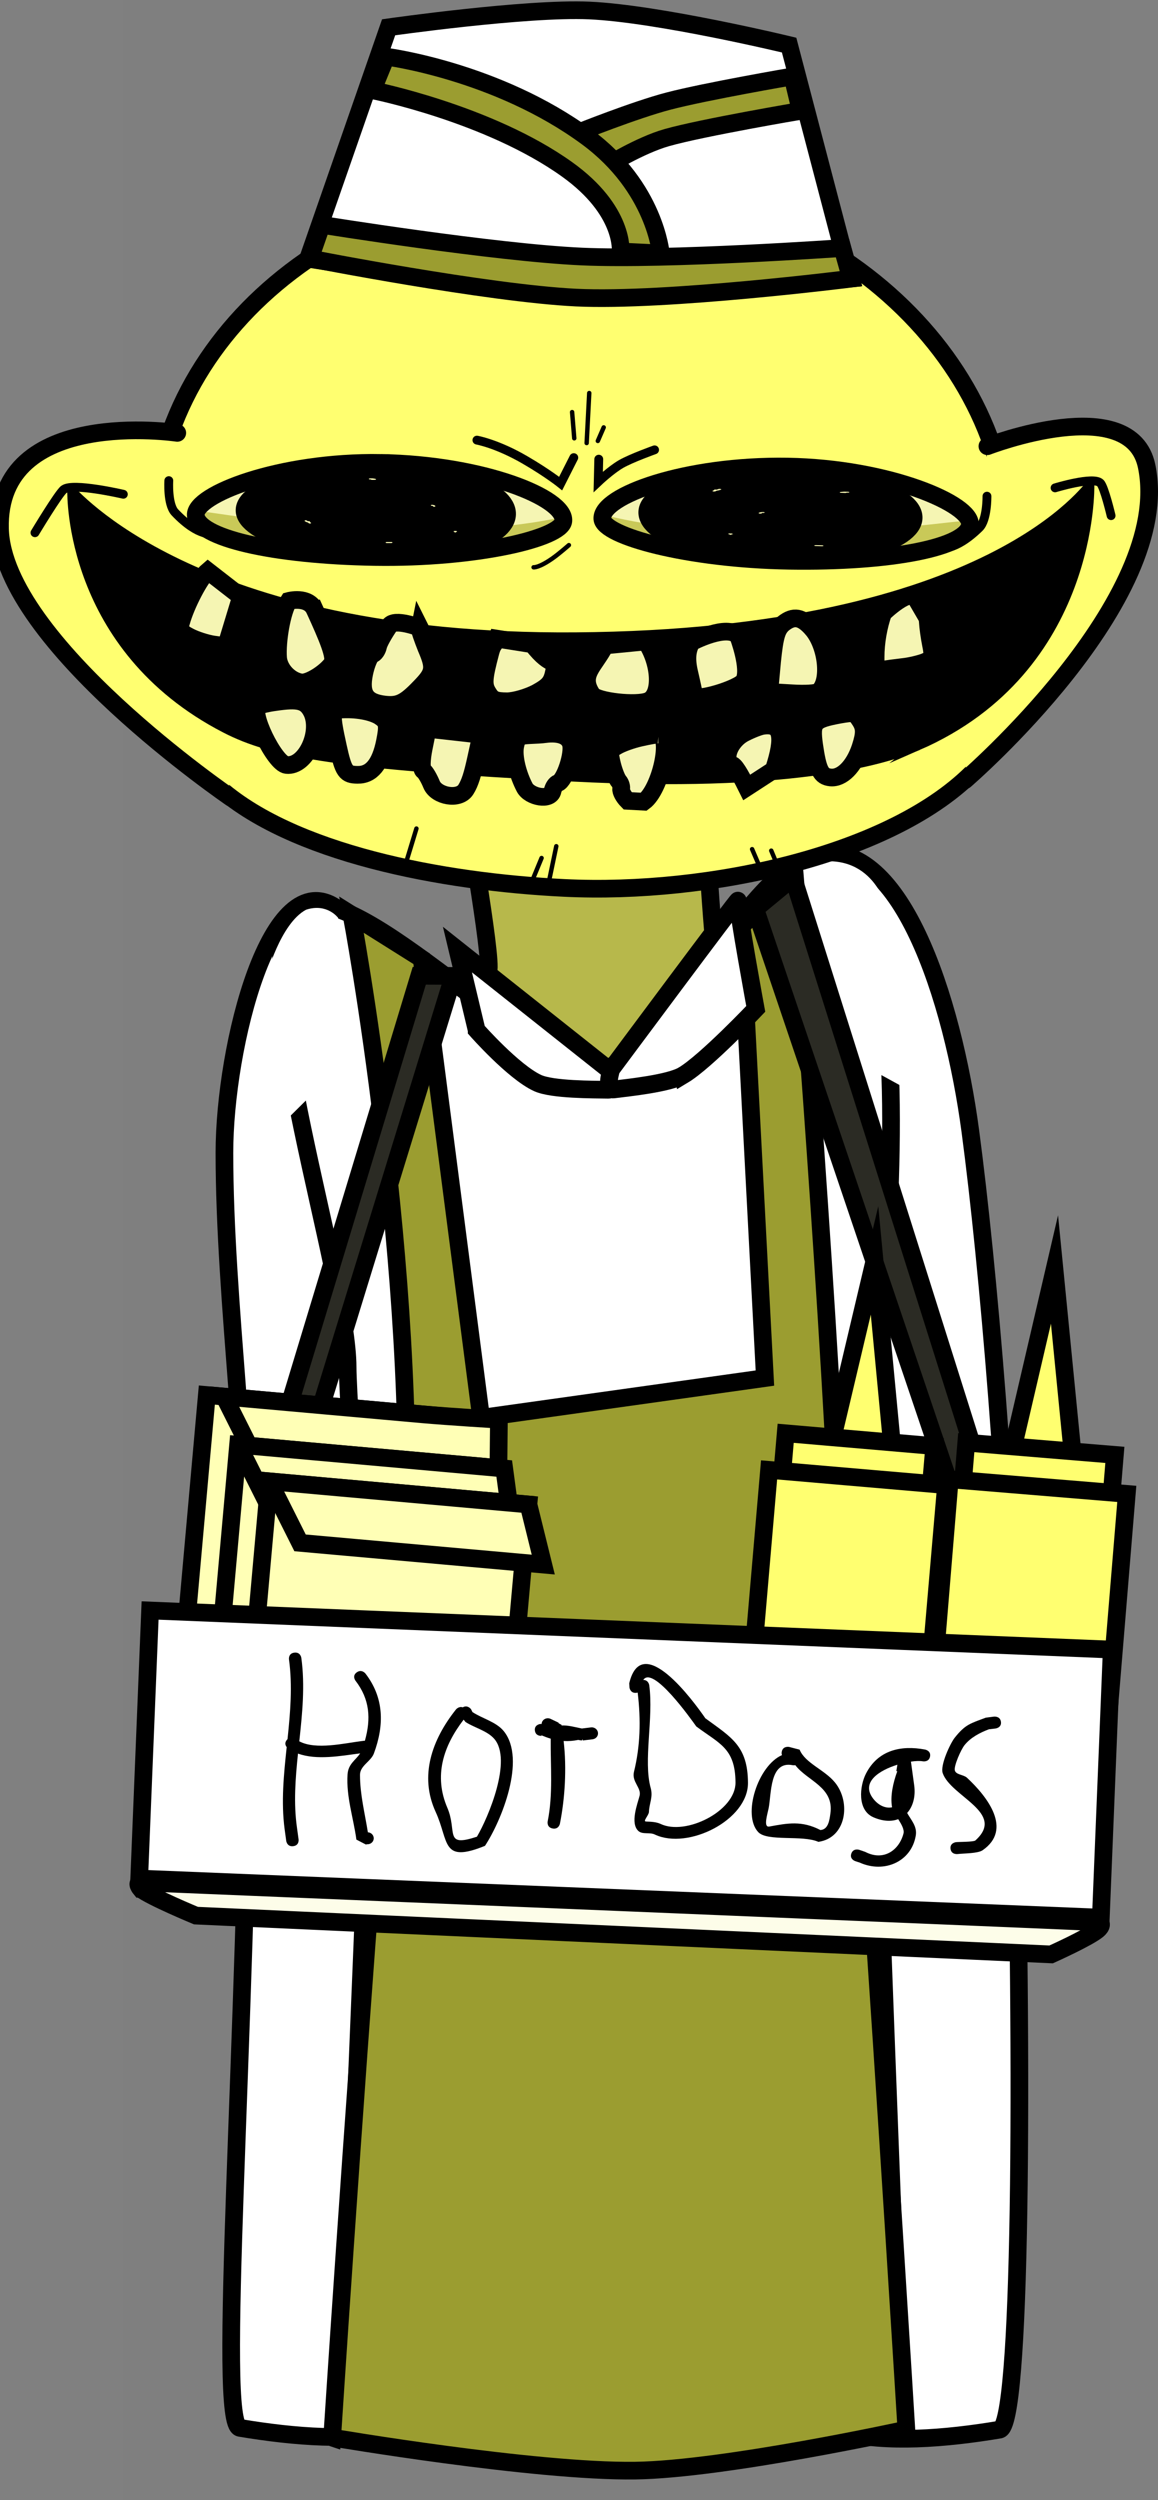 <svg viewBox="0,0,131.086,283.011" height="283.011" width="131.086" xmlns:xlink="http://www.w3.org/1999/xlink" xmlns="http://www.w3.org/2000/svg" version="1.1"><rect x="0" y="0" width="131.086" height="283.011" fill="#808080" stroke="none"/><g transform="translate(-249.592,-38.395)"><g stroke-miterlimit="10"><path stroke-linecap="butt" stroke-width="2" stroke="none" fill="#000000" fill-opacity="0.01" d="M263.503,321.406v-283.011h111.701v283.011z"></path><path stroke-linecap="butt" stroke-width="2" stroke="#000000" fill="#b7b84b" d="M301.922,150.419c0,0 2.577,-1.091 2.953,-2.095c0.499,-1.332 -2.824,-20.046 -2.824,-20.046l27.26,0.333c0,0 1.015,19.195 1.675,20.68c0.357,0.803 4.652,1.857 4.652,1.857c0,0 -6.788,11.076 -16.585,10.813c-8.395,-0.225 -17.131,-11.542 -17.131,-11.542z"></path><path stroke-linecap="butt" stroke-width="2" stroke="#000000" fill="#ffffff" d="M303.178,303.197c0,12.078 -14.053,12.095 -26.426,10.024c-2.628,-0.44 0.767,-42.728 1.118,-87.882c0.149,-19.22 -2.873,-39.613 -2.873,-56.452c0,-12.078 5.237,-32.964 12.73,-27.675c14.039,9.909 15.451,149.906 15.451,161.985z"></path><path stroke-linecap="butt" stroke-width="2" stroke="#000000" fill="#ffffff" d="M359.437,166.454c2.033,15.235 4.369,43.161 4.95,65.861c1.08,42.226 0.798,80.698 -1.639,81.105c-12.374,2.071 -26.426,2.055 -26.426,-10.024c0,-12.078 -6.286,-164.939 5.301,-168.135c9.822,-2.751 15.826,16.292 17.814,31.192z"></path><path stroke-linecap="butt" stroke-width="2" stroke="#000000" fill="#ffffff" d="M348.496,230.806c0.927,27.985 3.055,81.828 3.055,81.828c0,0 -20.793,4.655 -31.395,4.799c-10.483,0.142 -31.861,-3.942 -31.861,-3.942c0,0 2.196,-50.273 3.259,-79.222c0,0 -2.609,-36.841 -2.609,-41.098c0,-10.577 -11.603,-44.435 -6.101,-51.248c5.263,-6.517 26.655,17.511 34.553,17.511c6.188,0 17.673,-23.966 25.038,-24.406c3.638,0.076 5.39,7.127 6.607,12.762c3.061,14.174 0.208,39.642 0.208,44.781l-0,-0c0,4.801 0.076,9.885 -0.192,14.859z"></path><path stroke-linecap="butt" stroke-width="2" stroke="none" fill="#ffffff" d="M339.969,154.936l0.08,-15.796c0,0 1.982,-3.281 3.63,-3.254c5.784,0.226 6.678,6.691 6.678,6.691l6.56,21.656z"></path><path stroke-linecap="butt" stroke-width="2" stroke="none" fill="#ffffff" d="M311.56,188.419l3.071,-10.517c0,0 3.489,-3.57 4.449,-3.673c2.032,-0.218 3.272,2.845 3.272,2.845l-2.82,11.346z"></path><path stroke-linecap="butt" stroke-width="2" stroke="#000000" fill="#9b9d30" d="M287.192,314.316c0,0 2.301,-35.564 4.794,-67.586c0.744,-9.562 2.892,-20.49 3.416,-31.491c1.56,-32.753 -6.014,-73.302 -6.014,-73.302l7.935,4.987l6.733,51.964l32.124,-4.502l-2.681,-51.131l6.06,-5.852c0,0 3.525,43.219 4.994,75.32c0.501,10.939 2.526,22.731 3.188,32.242c2.214,31.785 4.453,68.44 4.453,68.44c0,0 -20.583,4.511 -30.682,4.653c-11.409,0.16 -34.321,-3.742 -34.321,-3.742z"></path><g stroke-linecap="butt" stroke-width="2" stroke="#000000" fill="#ffffff"><path d="M303.549,155.002l-2.174,-9.119l17.092,13.558c0,0 1.023,2.329 -0.01,2.311c-1.679,-0.029 -6.345,0.006 -8.011,-0.762c-2.737,-1.262 -6.897,-5.987 -6.897,-5.987z"></path><path d="M326.934,160.095c-1.573,0.944 -6.216,1.414 -7.882,1.624c-1.025,0.129 -0.26,-2.296 -0.26,-2.296c0,0 14.345,-19.304 14.334,-19.086c-0.051,0.988 2.017,12.261 2.017,12.261c0,0 -5.625,5.947 -8.209,7.498z"></path></g><path stroke-linecap="butt" stroke-width="2" stroke="none" fill="#ffffff" d="M280.471,166.684l-0.746,-17.696c0,0 1.587,-6.057 4.515,-7.617c2.389,-0.78 3.627,0.921 3.627,0.921l1.747,15.327z"></path><path stroke-linecap="butt" stroke-width="2" stroke="none" fill="#ffffff" d="M344.969,155.336l-2.32,-13.596c0,0 1.982,-0.481 3.23,-0.454c1.184,0.026 4.078,0.691 4.078,0.691l5.36,10.656z"></path><path stroke-linecap="butt" stroke-width="2" stroke="none" fill="#ffffff" d="M344.968,154.336l-2.32,-6.346c0,0 1.982,-0.481 3.23,-0.454c1.184,0.026 4.078,0.691 4.078,0.691l4.61,5.906z"></path><g><g stroke-width="2" stroke="#000000" fill="#ffff70"><path stroke-linecap="butt" d="M363.832,102.094c-0.422,8.7 1.983,17.35 -3.808,23.395c-9.248,9.654 -30.095,14.213 -46.555,13.415c-13.759,-0.667 -30.968,-3.897 -39.434,-11.648c-8.003,-7.327 -7.664,-18.881 -7.132,-29.86c1.095,-22.594 23.681,-39.859 50.447,-38.561c26.766,1.298 47.576,20.666 46.481,43.26z"></path><path stroke-linecap="round" d="M275.735,128.691c0,0 -25.779,-17.601 -26.143,-30.412c-0.397,-13.966 20.067,-10.882 20.067,-10.882"></path><path stroke-linecap="round" d="M361.366,88.905c0,0 16.262,-6.296 18.029,2.278c3.122,15.145 -20.57,35.529 -20.57,35.529"></path></g><g stroke-linecap="butt" stroke-width="2" stroke="#000000"><path fill="#ffffff" d="M293.584,41.485c0,0 15.543,-2.22 22.719,-1.901c7.872,0.35 22.617,3.916 22.617,3.916l6.93,26.428c0,0 -19.838,1.842 -30.171,1.464c-10.123,-0.37 -31.211,-3.71 -31.211,-3.71z"></path><path fill="#9b9d30" d="M286.009,63.843c0,0 19.52,3.148 29.473,3.592c9.688,0.432 29.472,-0.963 29.472,-0.963l0.972,3.468c0,0 -20.904,2.636 -31.123,2.141c-10.029,-0.486 -30.12,-4.425 -30.12,-4.425z"></path><path fill="#9b9d30" d="M315.032,53.406c0,0 6.399,-2.563 10.209,-3.562c4.234,-1.11 14.057,-2.798 14.057,-2.798l0.928,3.899c0,0 -11.139,1.888 -15.158,3.029c-3.015,0.856 -6.822,3.213 -6.822,3.213z"></path><path fill="#9b9d30" d="M319.846,66.863c0,0 0.47,-4.622 -6.067,-9.301c-8.853,-6.336 -22.015,-8.949 -22.015,-8.949l1.553,-3.802c0,0 12.558,1.608 22.747,9.121c7.698,5.676 8.332,13.152 8.332,13.152z"></path></g><g><path stroke-linecap="butt" stroke-width="0" stroke="none" fill="#f5f5b3" d="M359.386,97.788c-0.28,2.577 -8.981,4.269 -20.472,4.083c-11.491,-0.186 -21.035,-2.812 -21.139,-4.757c-0.14,-2.62 9.466,-6.093 20.957,-5.907c11.491,0.186 20.904,4.283 20.654,6.582z"></path><path stroke-linecap="butt" stroke-width="0" stroke="none" fill="#c9c958" d="M359.386,97.788c-0.28,2.577 -8.981,4.269 -20.472,4.083c-11.491,-0.186 -21.035,-2.812 -21.139,-4.757c-0.066,-1.241 2.853,1.556 20.226,1.48c17.799,-0.077 21.517,-2.015 21.385,-0.805z"></path><path stroke-linecap="butt" stroke-width="2" stroke="#000000" fill="none" d="M359.386,97.788c-0.28,2.577 -8.981,4.269 -20.472,4.083c-11.491,-0.186 -21.035,-2.812 -21.139,-4.757c-0.14,-2.62 9.466,-6.093 20.957,-5.907c11.491,0.186 20.904,4.283 20.654,6.582z"></path><path stroke-linecap="butt" stroke-width="2" stroke="#000000" fill="#000000" d="M353.018,97.019c-0.066,2.713 -7.673,4.79 -15.09,4.67c-7.417,-0.12 -15.134,-2.612 -15.068,-5.325c0.066,-2.713 7.889,-4.62 15.306,-4.5c7.417,0.12 14.918,2.442 14.852,5.155z"></path><path stroke-linecap="butt" stroke-width="0" stroke="none" fill="#f5f5b3" d="M292.709,90.793c11.491,0.186 20.921,3.968 20.654,6.582c-0.198,1.941 -9.862,4.255 -21.353,4.068c-11.491,-0.186 -20.103,-2.159 -20.258,-4.743c-0.139,-2.306 9.466,-6.093 20.957,-5.907z"></path><path stroke-linecap="butt" stroke-width="0" stroke="none" fill="#c9c958" d="M293.082,98.198c17.356,0.639 20.408,-2.061 20.282,-0.823c-0.198,1.941 -9.862,4.255 -21.353,4.068c-11.491,-0.186 -20.103,-2.159 -20.258,-4.743c-0.073,-1.214 3.548,0.843 21.329,1.498z"></path><path stroke-linecap="butt" stroke-width="2" stroke="#000000" fill="none" d="M292.709,90.793c11.491,0.186 20.921,3.968 20.654,6.582c-0.198,1.941 -9.862,4.255 -21.353,4.068c-11.491,-0.186 -20.103,-2.159 -20.258,-4.743c-0.139,-2.306 9.466,-6.093 20.957,-5.907z"></path><path stroke-linecap="butt" stroke-width="2" stroke="#000000" fill="#000000" d="M293.244,91.468c7.417,0.12 13.817,2.424 13.751,5.137c-0.066,2.713 -6.572,4.808 -13.989,4.687c-7.417,-0.12 -15.799,-2.456 -15.733,-5.169c0.066,-2.713 8.554,-4.776 15.971,-4.655z"></path><g stroke-linecap="butt" stroke-width="2" stroke="none" fill="#f5f5b3"><path d="M298.723,95.757c-0.138,-0.008 -0.125,-0.07 -0.125,-0.07l0.003,-0.016c0.009,-0.008 -0.032,-0.023 -0.046,-0.017c0,0 -0.13,0.021 -0.178,-0.039c-0.049,-0.06 0.081,-0.08 0.081,-0.08c0.173,-0.014 0.407,0.071 0.419,0.151l-0.003,0.016c0,0 -0.013,0.063 -0.151,0.055z"></path><path d="M293.387,99.871c-0.076,0 -0.141,-0.027 -0.143,-0.062c-0.003,-0.035 0.057,-0.063 0.133,-0.064l0.277,-0.002c0.074,-0 0.147,-0.001 0.221,-0.001c0,0 0.138,-0.001 0.143,0.062c0.005,0.063 -0.133,0.064 -0.133,0.064c-0.074,0 -0.424,0.002 -0.498,0.003z"></path><path d="M284.543,97.385c0.138,-0.001 0.143,0.062 0.143,0.062l-0.013,0.022l0.118,0.099c0.011,0.009 0.017,0.019 0.018,0.029c0.003,0.035 -0.057,0.063 -0.133,0.064c-0.055,0 -0.104,-0.014 -0.128,-0.035l-0.101,-0.085c-0.151,-0.034 -0.277,-0.096 -0.361,-0.163c0,0 -0.066,-0.056 0.055,-0.085c0.121,-0.029 0.188,0.027 0.188,0.027c0.031,0.029 0.077,0.054 0.13,0.076c0.019,-0.007 0.046,-0.011 0.083,-0.012z"></path><path d="M300.895,98.601c0.027,-0.013 0.054,-0.026 0.08,-0.039l-0.03,-0.031c0,0 0.05,-0.058 0.179,-0.034c0,0 0,0 0,0c0.037,-0.009 0.094,-0.014 0.154,0.012c0.101,0.044 0.007,0.089 0.007,0.089c-0.063,0.03 -0.125,0.06 -0.188,0.09l-0.092,-0.096z"></path><path d="M291.573,92.669c-0.028,0 -0.057,0.001 -0.085,0.001c0,0 -0.138,0.001 -0.143,-0.062c-0.005,-0.063 0.133,-0.064 0.133,-0.064c0.101,-0 0.202,-0 0.303,-0.001l0.022,0.007l0.003,-0.004l0.258,0.045c0.053,0.009 0.093,0.031 0.095,0.059c0.003,0.034 -0.055,0.063 -0.13,0.064l-0.311,0.005c0,0 -0.122,0.002 -0.144,-0.05z"></path></g><g stroke-linecap="butt" stroke-width="2" stroke="none" fill="#f5f5b3"><path d="M335.669,96.536c-0.185,0.002 -0.2,-0.052 -0.2,-0.052l-0.004,-0.014c0.02,-0.068 0.34,-0.131 0.571,-0.113c0,0 0.173,0.022 0.104,0.071c-0.068,0.049 -0.241,0.027 -0.241,0.027c-0.019,-0.006 -0.075,0.006 -0.063,0.013l0.004,0.014c0,0 0.014,0.054 -0.171,0.055z"></path><path d="M341.946,100.207c0,0 -0.186,-0.006 -0.175,-0.059c0.01,-0.053 0.196,-0.048 0.196,-0.048c0.099,0.003 0.198,0.006 0.297,0.009l0.371,0.011c0.103,0.003 0.181,0.03 0.175,0.059c-0.006,0.03 -0.093,0.051 -0.196,0.048c-0.099,-0.003 -0.569,-0.017 -0.668,-0.02z"></path><path d="M330.607,93.803c0.05,0.002 0.085,0.006 0.111,0.013c0.073,-0.017 0.136,-0.037 0.179,-0.06c0,0 0.092,-0.045 0.254,-0.016c0.161,0.029 0.069,0.074 0.069,0.074c-0.116,0.054 -0.288,0.102 -0.493,0.126l-0.14,0.069c-0.033,0.017 -0.1,0.028 -0.174,0.026c-0.102,-0.003 -0.181,-0.03 -0.175,-0.059c0.002,-0.009 0.011,-0.017 0.026,-0.024l0.163,-0.08l-0.016,-0.019c0,0 0.01,-0.053 0.196,-0.048z"></path><path d="M332.454,98.869l-0.129,0.078c-0.083,-0.028 -0.165,-0.056 -0.248,-0.084c0,0 -0.124,-0.042 0.015,-0.076c0.082,-0.02 0.159,-0.014 0.208,-0.005c0,-0 0,-0 0,-0c0.174,-0.016 0.239,0.035 0.239,0.035l-0.042,0.026c0.035,0.012 0.071,0.024 0.106,0.036z"></path><path d="M345.432,94.162c-0.032,0.044 -0.196,0.037 -0.196,0.037l-0.418,-0.016c-0.1,-0.004 -0.177,-0.03 -0.171,-0.059c0.004,-0.023 0.058,-0.041 0.13,-0.046l0.348,-0.029l0.004,0.003l0.031,-0.005c0.135,0.004 0.271,0.008 0.406,0.011c0,0 0.186,0.006 0.175,0.059c-0.01,0.053 -0.196,0.048 -0.196,0.048c-0.038,-0.001 -0.076,-0.003 -0.114,-0.004z"></path></g><path stroke-linecap="round" stroke-width="0.5" stroke="#000000" fill="none" d="M313.99,100.101c0,0 -1.06,0.935 -1.812,1.468c-1.591,1.127 -2.182,1.042 -2.182,1.042"></path><path stroke-linecap="round" stroke-width="1" stroke="#000000" fill="none" d="M314.545,90.196l-1.487,2.937c0,0 -1.434,-1.153 -3.992,-2.648c-3.194,-1.867 -5.486,-2.269 -5.486,-2.269"></path><path stroke-linecap="round" stroke-width="1" stroke="#000000" fill="none" d="M323.691,89.315c0,0 -2.606,0.93 -3.764,1.589c-1.158,0.659 -2.617,2.041 -2.617,2.041l0.062,-2.574"></path><path stroke-linecap="round" stroke-width="0.5" stroke="#000000" fill="none" d="M316.295,82.886l-0.294,5.66"></path><path stroke-linecap="round" stroke-width="0.5" stroke="#000000" fill="none" d="M314.355,85.043l0.243,2.965"></path><path stroke-linecap="round" stroke-width="0.5" stroke="#000000" fill="none" d="M317.265,88.309l0.666,-1.534"></path><path stroke-linecap="round" stroke-width="1" stroke="#000000" fill="none" d="M273.747,98.804c0,0 -1.632,0.47 -4.351,-2.405c-0.863,-0.912 -0.695,-3.599 -0.695,-3.599"></path><path stroke-linecap="round" stroke-width="1" stroke="#000000" fill="none" d="M361.317,94.56c0,0 0.037,2.691 -0.869,3.574c-2.857,2.785 -4.464,2.262 -4.464,2.262"></path></g><g stroke-linecap="butt" stroke="#000000"><path stroke-width="1" fill="#000000" d="M353.523,122.823c-4.219,1.843 -15.189,4.774 -39.046,3.543c-26.357,-1.36 -33.914,-2.669 -39.407,-5.51c-17.72,-9.165 -17.349,-26.542 -17.364,-26.858c-0.02,-0.414 13.341,16.799 57.002,16.478c47.504,-0.35 58.244,-17.579 58.264,-17.165c0,0 0.515,20.793 -19.45,29.513z"></path><g stroke-width="2" fill="#f5f5b3"><path d="M354.252,107.809c0.187,0.021 0.336,0.464 0.371,1.002c0.028,0.572 0.184,1.692 0.35,2.529c0.287,1.419 0.205,1.588 -0.686,1.986c-0.569,0.221 -1.673,0.489 -2.502,0.574c-0.782,0.09 -1.811,0.224 -2.259,0.316c-0.689,0.101 -0.826,-0.164 -0.814,-1.407c-0.006,-1.712 0.333,-3.545 0.849,-5.008c0,0 3.226,-3.143 3.805,-1.513z"></path><path d="M276.876,105.944l-1.698,5.6l-1.44,-0.197c-0.786,-0.123 -1.998,-0.508 -2.689,-0.87c-0.997,-0.503 -1.214,-0.847 -0.959,-1.636c0.546,-2.002 2.171,-5.092 3.032,-5.814z"></path><path d="M285.216,107.397c1.458,3.186 2.405,5.416 1.985,6.08c-0.738,1.056 -2.651,2.264 -3.492,2.17c-1.3,-0.181 -2.523,-1.456 -2.637,-2.784c-0.142,-1.901 0.451,-5.32 1.202,-6.445c0,0 2.208,-0.596 2.941,0.979z"></path><path d="M341.55,109.588c1.664,1.929 2.093,5.96 0.721,7.087c-0.236,0.223 -1.585,0.285 -2.999,0.198l-2.595,-0.148l0.32,-3.485c0.294,-2.883 0.535,-3.603 1.235,-4.236c1.197,-0.969 2.117,-0.795 3.319,0.584z"></path><path d="M333.817,115.451c-0.516,0.903 -5.543,2.403 -5.636,1.681c-0.044,-0.254 -0.287,-1.419 -0.569,-2.624c-0.342,-1.46 -0.257,-2.573 0.292,-3.433c0,0 4.026,-2.13 5.261,-0.676c0,0 1.4,3.713 0.653,5.052z"></path><path d="M297.115,109.451c-0.049,0.243 0.322,1.245 0.733,2.287c0.973,2.278 0.922,2.77 -0.703,4.438c-1.692,1.767 -2.437,2.146 -3.977,1.974c-2.147,-0.24 -2.812,-1.204 -2.35,-3.499c0.224,-1.113 0.661,-2.096 0.915,-2.174c0.301,-0.073 0.579,-0.504 0.663,-0.922c0.084,-0.417 0.675,-1.454 1.284,-2.346c0.602,-0.857 3.435,0.242 3.435,0.242z"></path><path d="M309.861,111.324c2.275,2.967 2.756,1.366 2.456,3.064c-0.252,1.252 -0.57,1.643 -2.019,2.442c-0.959,0.497 -2.432,0.937 -3.293,0.948c-1.335,-0.007 -1.687,-0.153 -2.187,-0.991c-0.539,-0.878 -0.492,-1.584 0.304,-4.589c0.258,-0.94 0.431,-0.756 0.723,-1.509z"></path><path d="M322.69,111.008c1.574,2.281 1.921,6.003 0.281,6.727c-1.307,0.565 -5.835,0.059 -6.348,-0.71c-1.523,-2.248 0.287,-3.209 1.464,-5.57z"></path><path d="M346.978,119.986c0.506,0.803 0.527,1.41 0.018,2.989c-0.728,2.195 -2.103,3.57 -3.41,3.424c-1.074,-0.12 -1.414,-0.798 -1.834,-3.69c-0.343,-2.563 -0.093,-2.856 2.883,-3.412c1.631,-0.28 1.725,-0.27 2.343,0.689z"></path><path d="M284.828,118.864c1.253,2.309 -0.614,6.368 -2.808,6.123c-1.354,-0.151 -4.254,-6.13 -3.188,-6.687c0.161,-0.089 1.018,-0.313 1.9,-0.428c2.607,-0.384 3.426,-0.186 4.096,0.991z"></path><path d="M334.125,127.53c-0.373,-0.753 -1.209,-2.39 -1.608,-2.541c-1.183,-0.523 -0.355,-2.742 1.349,-3.619c0.798,-0.409 1.783,-0.796 2.171,-0.824c2.058,-0.268 2.378,1.226 1.141,5z"></path><path d="M324.153,121.545c1.561,0.068 0.228,6.214 -1.674,7.601l-1.841,-0.099c-0.476,-0.48 -0.784,-1.083 -0.728,-1.362c0.049,-0.243 -0.068,-0.612 -0.259,-0.847c-0.198,-0.2 -0.551,-1.057 -0.763,-1.899c-0.341,-1.39 -0.292,-1.633 0.514,-2.076c0.49,-0.301 1.676,-0.737 2.626,-0.951c0.95,-0.214 1.893,-0.393 2.126,-0.367z"></path><path d="M292.672,119.564c0.796,0.551 0.859,0.95 0.488,2.793c-0.511,2.539 -1.524,3.777 -3.093,3.744c-1.335,-0.007 -1.599,-0.357 -2.219,-3.2c-0.8,-3.61 -0.749,-4.102 0.173,-4.177c1.844,-0.149 3.776,0.209 4.651,0.84z"></path><path d="M314.218,122.607c0.303,1.101 -0.693,4.155 -1.464,4.424c-0.254,0.078 -0.525,0.475 -0.609,0.892c-0.232,1.152 -2.593,0.699 -3.162,-0.386c-0.766,-1.46 -1.308,-3.491 -1.062,-4.71c0.189,-0.939 0.425,-1.162 1.58,-1.21c0.721,-0.026 1.543,-0.076 1.79,-0.12c1.617,-0.21 2.635,0.188 2.927,1.11z"></path><path d="M298.002,120.892l3.034,0.339l3.034,0.339l-0.586,2.673c-0.391,1.786 -0.68,2.769 -1.157,3.526c-0.784,1.246 -3.337,0.748 -3.877,-0.568c-0.287,-0.708 -0.714,-1.431 -0.926,-1.562c-0.259,-0.136 -0.222,-1.27 0.03,-2.522z"></path></g></g><path stroke-linecap="round" stroke-width="1" stroke="#000000" fill="none" d="M253.55,98.699c0,0 2.667,-4.441 3.262,-4.899c1.022,-0.788 6.742,0.544 6.742,0.544"></path><path stroke-linecap="round" stroke-width="1" stroke="#000000" fill="none" d="M369.026,93.619c0,0 4.351,-1.332 5.129,-0.544c0.452,0.458 1.213,3.689 1.213,3.689"></path><path stroke-linecap="round" stroke-width="0.5" stroke="#000000" fill="none" d="M295.564,136.018l1.167,-3.833"></path><path stroke-linecap="round" stroke-width="0.5" stroke="#000000" fill="none" d="M310.898,135.518l-1.167,2.833"></path><path stroke-linecap="round" stroke-width="0.5" stroke="#000000" fill="none" d="M311.731,138.184l0.833,-4"></path><path stroke-linecap="round" stroke-width="0.5" stroke="#000000" fill="none" d="M334.731,134.518l1,2.333"></path><path stroke-linecap="round" stroke-width="0.5" stroke="#000000" fill="none" d="M337.731,136.684l-0.833,-2"></path></g><path stroke-linecap="butt" stroke-width="2" stroke="#000000" fill="#2b2b24" d="M271.316,233.82l25.737,-84.973l3.871,0.017l-29.305,95.284z"></path><path stroke-linecap="butt" stroke-width="2" stroke="#000000" fill="#2b2b24" d="M370.084,244.821l-35,-103.539l4.292,-3.548l30.708,97.367z"></path><g stroke-linecap="butt" stroke-width="2" stroke="#000000" fill="#ffff70"><path d="M363.953,203.603l5.009,-21.513l2.174,22.105z"></path><path d="M375.796,203.081l-0.537,6.513l-16.823,-1.387l0.537,-6.513z"></path><path d="M353.887,244.923l3.221,-39.079l20.037,1.652l-3.221,39.079z"></path></g><g stroke-linecap="butt" stroke-width="2" stroke="#000000" fill="#ffff70"><path d="M343.505,202.563l5.085,-21.495l2.096,22.113z"></path><path d="M355.349,202.084l-0.56,6.511l-16.818,-1.447l0.56,-6.511z"></path><path d="M333.291,243.847l3.361,-39.067l20.031,1.723l-3.361,39.067z"></path></g><g stroke-linecap="butt" stroke-width="2" stroke="#000000" fill="#ffffb6"><g><path d="M269.593,234.52l3.414,-38.211l29.347,2.622l-3.414,38.211z"></path><path d="M278.468,203.452l-3.494,-6.968c0,0 17.071,1.525 22.412,2.002c2.971,0.265 8.683,0.609 8.683,0.609l-0.068,6.816z"></path></g><g><path d="M273.131,240.146l3.414,-38.211c0,0 24.619,2.199 27.988,2.5c0.832,0.074 1.312,0.645 1.238,1.478c-0.353,3.955 -3.293,36.855 -3.293,36.855z"></path><path d="M280.039,208.902c0,0 -2.73,-5.444 -3.217,-6.415c-0.215,-0.428 0.458,-0.487 0.935,-0.445c3.276,0.293 28.913,2.583 28.913,2.583l0.901,6.736z"></path></g><g><path d="M276.65,244.284l3.414,-38.211l29.347,2.622l-3.414,38.211z"></path><path d="M283.558,213.04l-3.494,-6.968l29.347,2.622l1.679,6.805z"></path></g></g><g stroke-linecap="butt" stroke-width="2"><g stroke="#000000"><path fill="#ffffff" d="M265.349,251.039l1.234,-30.344l108.857,4.425l-1.234,30.344z"></path><path fill="#fdfde9" d="M265.508,252.203c0,0 -0.625,-0.757 0.055,-0.729c10.751,0.444 101.365,4.186 108.275,4.501c0.605,0.028 0.445,0.528 -0.01,0.894c-1.137,0.916 -5.248,2.757 -5.248,2.757l-96.804,-4.392c0,0 -5.091,-2.109 -6.268,-3.031z"></path></g><g stroke="none" fill="#000000"><path d="M291.894,246.392c0.051,0.372 -0.221,0.711 -0.607,0.759c-0.05,0.006 -0.1,0.007 -0.148,0.003c-0.077,0.024 -0.131,0.031 -0.131,0.031l-1.071,-0.553c-0.343,-2.501 -1.162,-4.834 -1.002,-7.375c0.076,-1.214 0.919,-1.608 1.427,-2.39c-2.2,0.291 -4.919,0.799 -7.037,0.025c-0.293,2.815 -0.51,5.614 -0.116,8.377l0.184,1.346c0,0 0.092,0.673 -0.607,0.759c-0.699,0.086 -0.791,-0.587 -0.791,-0.587l-0.184,-1.346c-0.407,-3.078 -0.094,-6.174 0.235,-9.284c-0.131,-0.166 -0.266,-0.462 0.011,-0.808c0.027,-0.034 0.055,-0.065 0.083,-0.091c0.313,-2.998 0.578,-6.01 0.164,-9.033c0,0 -0.092,-0.673 0.607,-0.759c0.699,-0.086 0.791,0.587 0.791,0.587c0.432,3.151 0.109,6.31 -0.23,9.452c1.883,1 5.096,0.213 7.067,-0.029l0.28,-0.034c0,0 0.031,-0.004 0.081,-0.004c0.696,-2.494 0.563,-4.677 -1.066,-6.795c0,0 -0.42,-0.546 0.146,-0.948c0.566,-0.402 0.987,0.145 0.987,0.145c2.092,2.721 2.151,5.79 0.952,9.036c-0.337,0.913 -1.577,1.38 -1.575,2.429c0.005,2.254 0.542,4.297 0.892,6.497c0.331,0.02 0.612,0.263 0.657,0.591z"></path><path d="M302.076,233.051c-2.326,3.027 -3.388,6.379 -1.844,9.978c1.153,2.687 -0.422,4.527 3.352,3.268c1.278,-2.172 4.031,-8.675 1.958,-11.072c-0.797,-0.921 -2.255,-1.253 -3.26,-1.912zM301.972,231.66c0.331,-0.192 0.598,-0.084 0.761,0.037c0.119,0.082 0.212,0.198 0.26,0.336l0.083,0.161c1.111,0.739 2.697,1.102 3.557,2.176c2.549,3.185 -0.277,10.131 -2.14,12.965c-4.972,2.018 -4.046,-0.489 -5.586,-3.844c-1.874,-4.082 -0.408,-8.188 2.299,-11.589c0,0 0.319,-0.399 0.766,-0.243z"></path><path d="M310.142,234.299c-0.092,-0.673 0.607,-0.759 0.607,-0.759l0.152,0.006c0.011,-0.326 0.265,-0.605 0.613,-0.648c0.147,-0.018 0.289,0.009 0.412,0.069l0.904,0.431l-0.024,0.048l0.376,0.205l-0.036,0.062c0.76,-0.04 1.466,0.171 2.312,0.342l1.033,-0.127c0.386,-0.047 0.74,0.215 0.791,0.587c0.051,0.372 -0.221,0.711 -0.607,0.759l-1.119,0.137l-0.02,-0.149l-0.093,0.154c-0.139,-0.025 -0.271,-0.049 -0.397,-0.071c-0.548,0.114 -1.095,0.156 -1.652,0.122c0.363,3.074 0.149,6.526 -0.421,9.371c0,0 -0.134,0.665 -0.826,0.534c-0.692,-0.131 -0.559,-0.797 -0.559,-0.797c0.623,-3.096 0.313,-6.24 0.343,-9.371c-0.363,-0.107 -0.734,-0.245 -1.114,-0.417l0.117,0.097c0,0 -0.699,0.086 -0.791,-0.587z"></path><path d="M322.411,228.558c0.594,-0.003 0.676,0.594 0.676,0.594c0.504,3.761 -0.693,8.536 0.164,11.637c0.287,1.037 -0.167,1.725 -0.198,2.706c-0.012,0.379 -0.728,1.076 -0.334,1.09c0.551,0.019 1.133,0.037 1.634,0.261c2.852,1.383 8.527,-1.449 8.499,-4.689c-0.034,-3.882 -1.793,-4.358 -4.44,-6.334c-0.591,-0.83 -4.922,-6.946 -6.001,-5.266zM321.775,229.988c-0.041,0.011 -0.086,0.02 -0.134,0.026c-0.699,0.086 -0.791,-0.587 -0.791,-0.587l-0.03,-0.486c1.427,-6.002 7.292,2.033 8.619,3.957c2.946,2.161 4.8,3.12 4.824,7.306c0.024,4.21 -6.784,7.619 -10.531,5.858c-0.562,-0.293 -1.404,0.019 -1.87,-0.403c-0.967,-0.876 -0.104,-3.082 0.13,-3.982c0.237,-0.913 -0.916,-1.583 -0.634,-2.722c0.708,-2.864 0.798,-5.828 0.419,-8.966z"></path><path d="M339.62,238.203c-0.165,0.03 -0.302,0.004 -0.302,0.004c-2.62,-0.527 -2.395,3.271 -2.716,4.872c-0.136,0.678 -0.63,2.203 0.075,2.073c2.081,-0.383 3.683,-0.693 5.784,0.395c0.92,-0.057 1.031,-1.18 1.131,-1.865c0.437,-3.008 -2.613,-3.689 -3.972,-5.48zM338.114,237.064c-0.042,-0.104 -0.058,-0.233 -0.025,-0.392c0.134,-0.665 0.826,-0.534 0.826,-0.534l1.193,0.311c0.63,1.537 2.817,2.261 4.005,3.718c1.83,2.244 1.28,6.275 -1.88,6.718c-1.793,-0.803 -5.774,-0.008 -6.806,-1.101c-1.83,-1.938 -0.049,-7.526 2.688,-8.72z"></path><path d="M362.899,233.294c0.092,0.673 -0.607,0.759 -0.607,0.759l-0.754,0.088c-1.031,0.387 -2.077,0.941 -2.752,1.785c-0.417,0.507 -1.232,2.376 -1.108,2.869c0.128,0.507 0.988,0.47 1.378,0.833c2.341,2.178 5.172,5.855 1.764,8.209c-0.54,0.373 -2.155,0.346 -2.836,0.429c0,0 -0.699,0.086 -0.791,-0.587c-0.092,-0.673 0.607,-0.759 0.607,-0.759c0.309,-0.038 2.009,-0.02 2.198,-0.189c3.515,-3.143 -2.772,-4.957 -3.694,-7.633c-0.298,-0.865 0.835,-3.329 1.362,-4.002c1.207,-1.508 1.738,-1.6 3.517,-2.269l0.924,-0.119c0,0 0.699,-0.086 0.791,0.587z"></path><path d="M345.965,248.203c0.23,-0.64 0.897,-0.416 0.897,-0.416l0.677,0.233c2.068,1.08 3.834,-0.179 4.328,-2.076c0.117,-0.449 -0.233,-1.055 -0.598,-1.63c-0.749,0.289 -1.699,0.265 -2.802,-0.209c-1.856,-0.799 -1.567,-3.535 -0.85,-4.939c1.352,-2.647 3.928,-3.253 6.696,-2.73c0,0 0.692,0.131 0.559,0.797c-0.134,0.665 -0.826,0.534 -0.826,0.534c-0.309,-0.059 -0.784,-0.045 -1.335,0.035c0.098,0.718 0.274,2.001 0.373,2.718c0.163,1.23 -0.137,2.355 -0.802,3.094c0.445,0.808 1.15,1.507 0.977,2.556c-0.487,2.956 -3.564,4.309 -6.342,3.065l-0.515,-0.168c0,0 -0.667,-0.224 -0.436,-0.864zM350.573,242.972c-0.221,-1.273 0.11,-2.75 0.592,-4.083l-0.108,-0.017l0.121,-0.72c-2.064,0.638 -4.118,1.969 -2.79,3.777c0.631,0.86 1.495,1.201 2.185,1.043z"></path></g></g></g></g></svg><!--rotationCenter:70.40792999999994:141.60544499999997-->